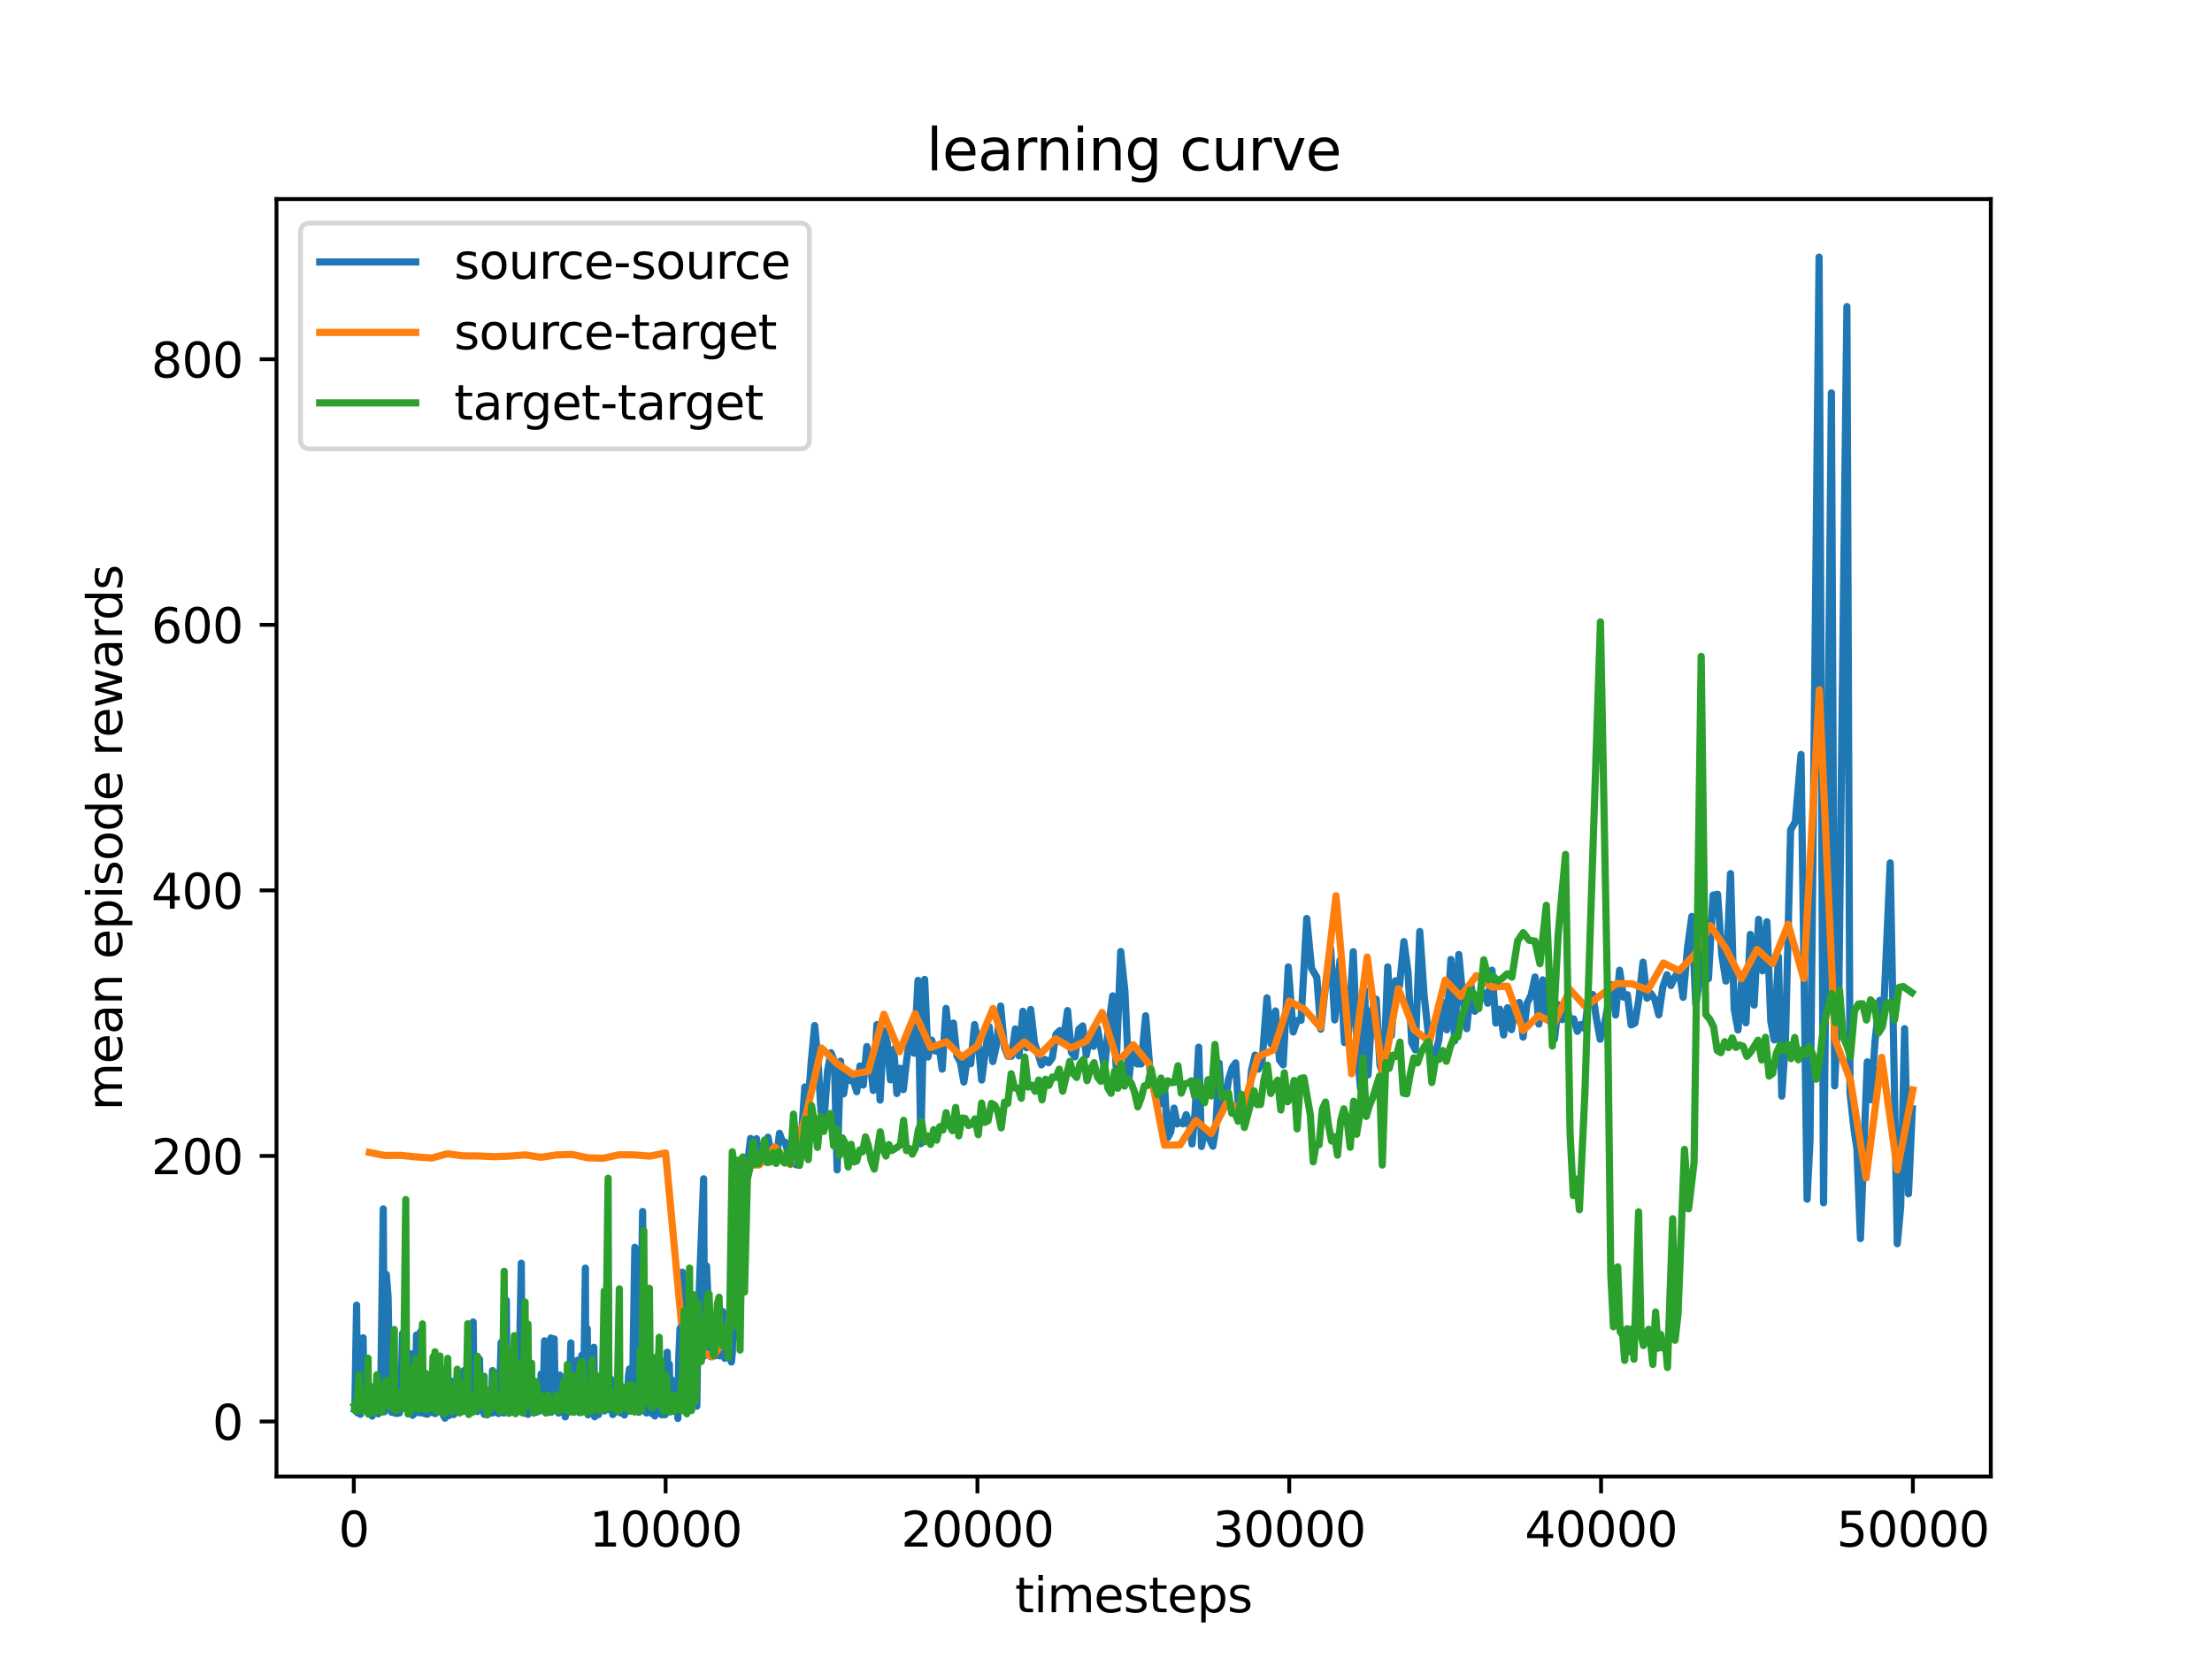 <?xml version="1.0" encoding="utf-8" standalone="no"?>
<!DOCTYPE svg PUBLIC "-//W3C//DTD SVG 1.1//EN"
  "http://www.w3.org/Graphics/SVG/1.1/DTD/svg11.dtd">
<svg xmlns:xlink="http://www.w3.org/1999/xlink" width="460.8pt" height="345.6pt" viewBox="0 0 460.8 345.6" xmlns="http://www.w3.org/2000/svg" version="1.1">
 <defs>
  <style type="text/css">*{stroke-linejoin: round; stroke-linecap: butt}</style>
 </defs>
 <g id="figure_1">
  <g id="patch_1">
   <path d="M 0 345.6 
L 460.8 345.6 
L 460.8 0 
L 0 0 
z
" style="fill: #ffffff"/>
  </g>
  <g id="axes_1">
   <g id="patch_2">
    <path d="M 57.6 307.584 
L 414.72 307.584 
L 414.72 41.472 
L 57.6 41.472 
z
" style="fill: #ffffff"/>
   </g>
   <g id="matplotlib.axis_1">
    <g id="xtick_1">
     <g id="line2d_1">
      <defs>
       <path id="m410f12219a" d="M 0 0 
L 0 3.5 
" style="stroke: #000000; stroke-width: 0.8"/>
      </defs>
      <g>
       <use xlink:href="#m410f12219a" x="73.703" y="307.584" style="stroke: #000000; stroke-width: 0.8"/>
      </g>
     </g>
     <g id="text_1">
      <!-- 0 -->
      <g transform="translate(70.522 322.182) scale(0.1 -0.1)">
       <defs>
        <path id="DejaVuSans-30" d="M 2034 4250 
Q 1547 4250 1301 3770 
Q 1056 3291 1056 2328 
Q 1056 1369 1301 889 
Q 1547 409 2034 409 
Q 2525 409 2770 889 
Q 3016 1369 3016 2328 
Q 3016 3291 2770 3770 
Q 2525 4250 2034 4250 
z
M 2034 4750 
Q 2819 4750 3233 4129 
Q 3647 3509 3647 2328 
Q 3647 1150 3233 529 
Q 2819 -91 2034 -91 
Q 1250 -91 836 529 
Q 422 1150 422 2328 
Q 422 3509 836 4129 
Q 1250 4750 2034 4750 
z
" transform="scale(0.016)"/>
       </defs>
       <use xlink:href="#DejaVuSans-30"/>
      </g>
     </g>
    </g>
    <g id="xtick_2">
     <g id="line2d_2">
      <g>
       <use xlink:href="#m410f12219a" x="138.66" y="307.584" style="stroke: #000000; stroke-width: 0.8"/>
      </g>
     </g>
     <g id="text_2">
      <!-- 10000 -->
      <g transform="translate(122.753 322.182) scale(0.1 -0.1)">
       <defs>
        <path id="DejaVuSans-31" d="M 794 531 
L 1825 531 
L 1825 4091 
L 703 3866 
L 703 4441 
L 1819 4666 
L 2450 4666 
L 2450 531 
L 3481 531 
L 3481 0 
L 794 0 
L 794 531 
z
" transform="scale(0.016)"/>
       </defs>
       <use xlink:href="#DejaVuSans-31"/>
       <use xlink:href="#DejaVuSans-30" x="63.623"/>
       <use xlink:href="#DejaVuSans-30" x="127.246"/>
       <use xlink:href="#DejaVuSans-30" x="190.869"/>
       <use xlink:href="#DejaVuSans-30" x="254.492"/>
      </g>
     </g>
    </g>
    <g id="xtick_3">
     <g id="line2d_3">
      <g>
       <use xlink:href="#m410f12219a" x="203.617" y="307.584" style="stroke: #000000; stroke-width: 0.8"/>
      </g>
     </g>
     <g id="text_3">
      <!-- 20000 -->
      <g transform="translate(187.71 322.182) scale(0.1 -0.1)">
       <defs>
        <path id="DejaVuSans-32" d="M 1228 531 
L 3431 531 
L 3431 0 
L 469 0 
L 469 531 
Q 828 903 1448 1529 
Q 2069 2156 2228 2338 
Q 2531 2678 2651 2914 
Q 2772 3150 2772 3378 
Q 2772 3750 2511 3984 
Q 2250 4219 1831 4219 
Q 1534 4219 1204 4116 
Q 875 4013 500 3803 
L 500 4441 
Q 881 4594 1212 4672 
Q 1544 4750 1819 4750 
Q 2544 4750 2975 4387 
Q 3406 4025 3406 3419 
Q 3406 3131 3298 2873 
Q 3191 2616 2906 2266 
Q 2828 2175 2409 1742 
Q 1991 1309 1228 531 
z
" transform="scale(0.016)"/>
       </defs>
       <use xlink:href="#DejaVuSans-32"/>
       <use xlink:href="#DejaVuSans-30" x="63.623"/>
       <use xlink:href="#DejaVuSans-30" x="127.246"/>
       <use xlink:href="#DejaVuSans-30" x="190.869"/>
       <use xlink:href="#DejaVuSans-30" x="254.492"/>
      </g>
     </g>
    </g>
    <g id="xtick_4">
     <g id="line2d_4">
      <g>
       <use xlink:href="#m410f12219a" x="268.573" y="307.584" style="stroke: #000000; stroke-width: 0.8"/>
      </g>
     </g>
     <g id="text_4">
      <!-- 30000 -->
      <g transform="translate(252.667 322.182) scale(0.1 -0.1)">
       <defs>
        <path id="DejaVuSans-33" d="M 2597 2516 
Q 3050 2419 3304 2112 
Q 3559 1806 3559 1356 
Q 3559 666 3084 287 
Q 2609 -91 1734 -91 
Q 1441 -91 1130 -33 
Q 819 25 488 141 
L 488 750 
Q 750 597 1062 519 
Q 1375 441 1716 441 
Q 2309 441 2620 675 
Q 2931 909 2931 1356 
Q 2931 1769 2642 2001 
Q 2353 2234 1838 2234 
L 1294 2234 
L 1294 2753 
L 1863 2753 
Q 2328 2753 2575 2939 
Q 2822 3125 2822 3475 
Q 2822 3834 2567 4026 
Q 2313 4219 1838 4219 
Q 1578 4219 1281 4162 
Q 984 4106 628 3988 
L 628 4550 
Q 988 4650 1302 4700 
Q 1616 4750 1894 4750 
Q 2613 4750 3031 4423 
Q 3450 4097 3450 3541 
Q 3450 3153 3228 2886 
Q 3006 2619 2597 2516 
z
" transform="scale(0.016)"/>
       </defs>
       <use xlink:href="#DejaVuSans-33"/>
       <use xlink:href="#DejaVuSans-30" x="63.623"/>
       <use xlink:href="#DejaVuSans-30" x="127.246"/>
       <use xlink:href="#DejaVuSans-30" x="190.869"/>
       <use xlink:href="#DejaVuSans-30" x="254.492"/>
      </g>
     </g>
    </g>
    <g id="xtick_5">
     <g id="line2d_5">
      <g>
       <use xlink:href="#m410f12219a" x="333.53" y="307.584" style="stroke: #000000; stroke-width: 0.8"/>
      </g>
     </g>
     <g id="text_5">
      <!-- 40000 -->
      <g transform="translate(317.624 322.182) scale(0.1 -0.1)">
       <defs>
        <path id="DejaVuSans-34" d="M 2419 4116 
L 825 1625 
L 2419 1625 
L 2419 4116 
z
M 2253 4666 
L 3047 4666 
L 3047 1625 
L 3713 1625 
L 3713 1100 
L 3047 1100 
L 3047 0 
L 2419 0 
L 2419 1100 
L 313 1100 
L 313 1709 
L 2253 4666 
z
" transform="scale(0.016)"/>
       </defs>
       <use xlink:href="#DejaVuSans-34"/>
       <use xlink:href="#DejaVuSans-30" x="63.623"/>
       <use xlink:href="#DejaVuSans-30" x="127.246"/>
       <use xlink:href="#DejaVuSans-30" x="190.869"/>
       <use xlink:href="#DejaVuSans-30" x="254.492"/>
      </g>
     </g>
    </g>
    <g id="xtick_6">
     <g id="line2d_6">
      <g>
       <use xlink:href="#m410f12219a" x="398.487" y="307.584" style="stroke: #000000; stroke-width: 0.8"/>
      </g>
     </g>
     <g id="text_6">
      <!-- 50000 -->
      <g transform="translate(382.581 322.182) scale(0.1 -0.1)">
       <defs>
        <path id="DejaVuSans-35" d="M 691 4666 
L 3169 4666 
L 3169 4134 
L 1269 4134 
L 1269 2991 
Q 1406 3038 1543 3061 
Q 1681 3084 1819 3084 
Q 2600 3084 3056 2656 
Q 3513 2228 3513 1497 
Q 3513 744 3044 326 
Q 2575 -91 1722 -91 
Q 1428 -91 1123 -41 
Q 819 9 494 109 
L 494 744 
Q 775 591 1075 516 
Q 1375 441 1709 441 
Q 2250 441 2565 725 
Q 2881 1009 2881 1497 
Q 2881 1984 2565 2268 
Q 2250 2553 1709 2553 
Q 1456 2553 1204 2497 
Q 953 2441 691 2322 
L 691 4666 
z
" transform="scale(0.016)"/>
       </defs>
       <use xlink:href="#DejaVuSans-35"/>
       <use xlink:href="#DejaVuSans-30" x="63.623"/>
       <use xlink:href="#DejaVuSans-30" x="127.246"/>
       <use xlink:href="#DejaVuSans-30" x="190.869"/>
       <use xlink:href="#DejaVuSans-30" x="254.492"/>
      </g>
     </g>
    </g>
    <g id="text_7">
     <!-- timesteps -->
     <g transform="translate(211.444 335.861) scale(0.1 -0.1)">
      <defs>
       <path id="DejaVuSans-74" d="M 1172 4494 
L 1172 3500 
L 2356 3500 
L 2356 3053 
L 1172 3053 
L 1172 1153 
Q 1172 725 1289 603 
Q 1406 481 1766 481 
L 2356 481 
L 2356 0 
L 1766 0 
Q 1100 0 847 248 
Q 594 497 594 1153 
L 594 3053 
L 172 3053 
L 172 3500 
L 594 3500 
L 594 4494 
L 1172 4494 
z
" transform="scale(0.016)"/>
       <path id="DejaVuSans-69" d="M 603 3500 
L 1178 3500 
L 1178 0 
L 603 0 
L 603 3500 
z
M 603 4863 
L 1178 4863 
L 1178 4134 
L 603 4134 
L 603 4863 
z
" transform="scale(0.016)"/>
       <path id="DejaVuSans-6d" d="M 3328 2828 
Q 3544 3216 3844 3400 
Q 4144 3584 4550 3584 
Q 5097 3584 5394 3201 
Q 5691 2819 5691 2113 
L 5691 0 
L 5113 0 
L 5113 2094 
Q 5113 2597 4934 2840 
Q 4756 3084 4391 3084 
Q 3944 3084 3684 2787 
Q 3425 2491 3425 1978 
L 3425 0 
L 2847 0 
L 2847 2094 
Q 2847 2600 2669 2842 
Q 2491 3084 2119 3084 
Q 1678 3084 1418 2786 
Q 1159 2488 1159 1978 
L 1159 0 
L 581 0 
L 581 3500 
L 1159 3500 
L 1159 2956 
Q 1356 3278 1631 3431 
Q 1906 3584 2284 3584 
Q 2666 3584 2933 3390 
Q 3200 3197 3328 2828 
z
" transform="scale(0.016)"/>
       <path id="DejaVuSans-65" d="M 3597 1894 
L 3597 1613 
L 953 1613 
Q 991 1019 1311 708 
Q 1631 397 2203 397 
Q 2534 397 2845 478 
Q 3156 559 3463 722 
L 3463 178 
Q 3153 47 2828 -22 
Q 2503 -91 2169 -91 
Q 1331 -91 842 396 
Q 353 884 353 1716 
Q 353 2575 817 3079 
Q 1281 3584 2069 3584 
Q 2775 3584 3186 3129 
Q 3597 2675 3597 1894 
z
M 3022 2063 
Q 3016 2534 2758 2815 
Q 2500 3097 2075 3097 
Q 1594 3097 1305 2825 
Q 1016 2553 972 2059 
L 3022 2063 
z
" transform="scale(0.016)"/>
       <path id="DejaVuSans-73" d="M 2834 3397 
L 2834 2853 
Q 2591 2978 2328 3040 
Q 2066 3103 1784 3103 
Q 1356 3103 1142 2972 
Q 928 2841 928 2578 
Q 928 2378 1081 2264 
Q 1234 2150 1697 2047 
L 1894 2003 
Q 2506 1872 2764 1633 
Q 3022 1394 3022 966 
Q 3022 478 2636 193 
Q 2250 -91 1575 -91 
Q 1294 -91 989 -36 
Q 684 19 347 128 
L 347 722 
Q 666 556 975 473 
Q 1284 391 1588 391 
Q 1994 391 2212 530 
Q 2431 669 2431 922 
Q 2431 1156 2273 1281 
Q 2116 1406 1581 1522 
L 1381 1569 
Q 847 1681 609 1914 
Q 372 2147 372 2553 
Q 372 3047 722 3315 
Q 1072 3584 1716 3584 
Q 2034 3584 2315 3537 
Q 2597 3491 2834 3397 
z
" transform="scale(0.016)"/>
       <path id="DejaVuSans-70" d="M 1159 525 
L 1159 -1331 
L 581 -1331 
L 581 3500 
L 1159 3500 
L 1159 2969 
Q 1341 3281 1617 3432 
Q 1894 3584 2278 3584 
Q 2916 3584 3314 3078 
Q 3713 2572 3713 1747 
Q 3713 922 3314 415 
Q 2916 -91 2278 -91 
Q 1894 -91 1617 61 
Q 1341 213 1159 525 
z
M 3116 1747 
Q 3116 2381 2855 2742 
Q 2594 3103 2138 3103 
Q 1681 3103 1420 2742 
Q 1159 2381 1159 1747 
Q 1159 1113 1420 752 
Q 1681 391 2138 391 
Q 2594 391 2855 752 
Q 3116 1113 3116 1747 
z
" transform="scale(0.016)"/>
      </defs>
      <use xlink:href="#DejaVuSans-74"/>
      <use xlink:href="#DejaVuSans-69" x="39.209"/>
      <use xlink:href="#DejaVuSans-6d" x="66.992"/>
      <use xlink:href="#DejaVuSans-65" x="164.404"/>
      <use xlink:href="#DejaVuSans-73" x="225.928"/>
      <use xlink:href="#DejaVuSans-74" x="278.027"/>
      <use xlink:href="#DejaVuSans-65" x="317.236"/>
      <use xlink:href="#DejaVuSans-70" x="378.76"/>
      <use xlink:href="#DejaVuSans-73" x="442.236"/>
     </g>
    </g>
   </g>
   <g id="matplotlib.axis_2">
    <g id="ytick_1">
     <g id="line2d_7">
      <defs>
       <path id="m26d2aa4bcc" d="M 0 0 
L -3.5 0 
" style="stroke: #000000; stroke-width: 0.8"/>
      </defs>
      <g>
       <use xlink:href="#m26d2aa4bcc" x="57.6" y="296.126" style="stroke: #000000; stroke-width: 0.8"/>
      </g>
     </g>
     <g id="text_8">
      <!-- 0 -->
      <g transform="translate(44.237 299.925) scale(0.1 -0.1)">
       <use xlink:href="#DejaVuSans-30"/>
      </g>
     </g>
    </g>
    <g id="ytick_2">
     <g id="line2d_8">
      <g>
       <use xlink:href="#m26d2aa4bcc" x="57.6" y="240.805" style="stroke: #000000; stroke-width: 0.8"/>
      </g>
     </g>
     <g id="text_9">
      <!-- 200 -->
      <g transform="translate(31.512 244.604) scale(0.1 -0.1)">
       <use xlink:href="#DejaVuSans-32"/>
       <use xlink:href="#DejaVuSans-30" x="63.623"/>
       <use xlink:href="#DejaVuSans-30" x="127.246"/>
      </g>
     </g>
    </g>
    <g id="ytick_3">
     <g id="line2d_9">
      <g>
       <use xlink:href="#m26d2aa4bcc" x="57.6" y="185.484" style="stroke: #000000; stroke-width: 0.8"/>
      </g>
     </g>
     <g id="text_10">
      <!-- 400 -->
      <g transform="translate(31.512 189.284) scale(0.1 -0.1)">
       <use xlink:href="#DejaVuSans-34"/>
       <use xlink:href="#DejaVuSans-30" x="63.623"/>
       <use xlink:href="#DejaVuSans-30" x="127.246"/>
      </g>
     </g>
    </g>
    <g id="ytick_4">
     <g id="line2d_10">
      <g>
       <use xlink:href="#m26d2aa4bcc" x="57.6" y="130.163" style="stroke: #000000; stroke-width: 0.8"/>
      </g>
     </g>
     <g id="text_11">
      <!-- 600 -->
      <g transform="translate(31.512 133.963) scale(0.1 -0.1)">
       <defs>
        <path id="DejaVuSans-36" d="M 2113 2584 
Q 1688 2584 1439 2293 
Q 1191 2003 1191 1497 
Q 1191 994 1439 701 
Q 1688 409 2113 409 
Q 2538 409 2786 701 
Q 3034 994 3034 1497 
Q 3034 2003 2786 2293 
Q 2538 2584 2113 2584 
z
M 3366 4563 
L 3366 3988 
Q 3128 4100 2886 4159 
Q 2644 4219 2406 4219 
Q 1781 4219 1451 3797 
Q 1122 3375 1075 2522 
Q 1259 2794 1537 2939 
Q 1816 3084 2150 3084 
Q 2853 3084 3261 2657 
Q 3669 2231 3669 1497 
Q 3669 778 3244 343 
Q 2819 -91 2113 -91 
Q 1303 -91 875 529 
Q 447 1150 447 2328 
Q 447 3434 972 4092 
Q 1497 4750 2381 4750 
Q 2619 4750 2861 4703 
Q 3103 4656 3366 4563 
z
" transform="scale(0.016)"/>
       </defs>
       <use xlink:href="#DejaVuSans-36"/>
       <use xlink:href="#DejaVuSans-30" x="63.623"/>
       <use xlink:href="#DejaVuSans-30" x="127.246"/>
      </g>
     </g>
    </g>
    <g id="ytick_5">
     <g id="line2d_11">
      <g>
       <use xlink:href="#m26d2aa4bcc" x="57.6" y="74.842" style="stroke: #000000; stroke-width: 0.8"/>
      </g>
     </g>
     <g id="text_12">
      <!-- 800 -->
      <g transform="translate(31.512 78.642) scale(0.1 -0.1)">
       <defs>
        <path id="DejaVuSans-38" d="M 2034 2216 
Q 1584 2216 1326 1975 
Q 1069 1734 1069 1313 
Q 1069 891 1326 650 
Q 1584 409 2034 409 
Q 2484 409 2743 651 
Q 3003 894 3003 1313 
Q 3003 1734 2745 1975 
Q 2488 2216 2034 2216 
z
M 1403 2484 
Q 997 2584 770 2862 
Q 544 3141 544 3541 
Q 544 4100 942 4425 
Q 1341 4750 2034 4750 
Q 2731 4750 3128 4425 
Q 3525 4100 3525 3541 
Q 3525 3141 3298 2862 
Q 3072 2584 2669 2484 
Q 3125 2378 3379 2068 
Q 3634 1759 3634 1313 
Q 3634 634 3220 271 
Q 2806 -91 2034 -91 
Q 1263 -91 848 271 
Q 434 634 434 1313 
Q 434 1759 690 2068 
Q 947 2378 1403 2484 
z
M 1172 3481 
Q 1172 3119 1398 2916 
Q 1625 2713 2034 2713 
Q 2441 2713 2670 2916 
Q 2900 3119 2900 3481 
Q 2900 3844 2670 4047 
Q 2441 4250 2034 4250 
Q 1625 4250 1398 4047 
Q 1172 3844 1172 3481 
z
" transform="scale(0.016)"/>
       </defs>
       <use xlink:href="#DejaVuSans-38"/>
       <use xlink:href="#DejaVuSans-30" x="63.623"/>
       <use xlink:href="#DejaVuSans-30" x="127.246"/>
      </g>
     </g>
    </g>
    <g id="text_13">
     <!-- mean episode rewards -->
     <g transform="translate(25.433 231.36) rotate(-90) scale(0.1 -0.1)">
      <defs>
       <path id="DejaVuSans-61" d="M 2194 1759 
Q 1497 1759 1228 1600 
Q 959 1441 959 1056 
Q 959 750 1161 570 
Q 1363 391 1709 391 
Q 2188 391 2477 730 
Q 2766 1069 2766 1631 
L 2766 1759 
L 2194 1759 
z
M 3341 1997 
L 3341 0 
L 2766 0 
L 2766 531 
Q 2569 213 2275 61 
Q 1981 -91 1556 -91 
Q 1019 -91 701 211 
Q 384 513 384 1019 
Q 384 1609 779 1909 
Q 1175 2209 1959 2209 
L 2766 2209 
L 2766 2266 
Q 2766 2663 2505 2880 
Q 2244 3097 1772 3097 
Q 1472 3097 1187 3025 
Q 903 2953 641 2809 
L 641 3341 
Q 956 3463 1253 3523 
Q 1550 3584 1831 3584 
Q 2591 3584 2966 3190 
Q 3341 2797 3341 1997 
z
" transform="scale(0.016)"/>
       <path id="DejaVuSans-6e" d="M 3513 2113 
L 3513 0 
L 2938 0 
L 2938 2094 
Q 2938 2591 2744 2837 
Q 2550 3084 2163 3084 
Q 1697 3084 1428 2787 
Q 1159 2491 1159 1978 
L 1159 0 
L 581 0 
L 581 3500 
L 1159 3500 
L 1159 2956 
Q 1366 3272 1645 3428 
Q 1925 3584 2291 3584 
Q 2894 3584 3203 3211 
Q 3513 2838 3513 2113 
z
" transform="scale(0.016)"/>
       <path id="DejaVuSans-20" transform="scale(0.016)"/>
       <path id="DejaVuSans-6f" d="M 1959 3097 
Q 1497 3097 1228 2736 
Q 959 2375 959 1747 
Q 959 1119 1226 758 
Q 1494 397 1959 397 
Q 2419 397 2687 759 
Q 2956 1122 2956 1747 
Q 2956 2369 2687 2733 
Q 2419 3097 1959 3097 
z
M 1959 3584 
Q 2709 3584 3137 3096 
Q 3566 2609 3566 1747 
Q 3566 888 3137 398 
Q 2709 -91 1959 -91 
Q 1206 -91 779 398 
Q 353 888 353 1747 
Q 353 2609 779 3096 
Q 1206 3584 1959 3584 
z
" transform="scale(0.016)"/>
       <path id="DejaVuSans-64" d="M 2906 2969 
L 2906 4863 
L 3481 4863 
L 3481 0 
L 2906 0 
L 2906 525 
Q 2725 213 2448 61 
Q 2172 -91 1784 -91 
Q 1150 -91 751 415 
Q 353 922 353 1747 
Q 353 2572 751 3078 
Q 1150 3584 1784 3584 
Q 2172 3584 2448 3432 
Q 2725 3281 2906 2969 
z
M 947 1747 
Q 947 1113 1208 752 
Q 1469 391 1925 391 
Q 2381 391 2643 752 
Q 2906 1113 2906 1747 
Q 2906 2381 2643 2742 
Q 2381 3103 1925 3103 
Q 1469 3103 1208 2742 
Q 947 2381 947 1747 
z
" transform="scale(0.016)"/>
       <path id="DejaVuSans-72" d="M 2631 2963 
Q 2534 3019 2420 3045 
Q 2306 3072 2169 3072 
Q 1681 3072 1420 2755 
Q 1159 2438 1159 1844 
L 1159 0 
L 581 0 
L 581 3500 
L 1159 3500 
L 1159 2956 
Q 1341 3275 1631 3429 
Q 1922 3584 2338 3584 
Q 2397 3584 2469 3576 
Q 2541 3569 2628 3553 
L 2631 2963 
z
" transform="scale(0.016)"/>
       <path id="DejaVuSans-77" d="M 269 3500 
L 844 3500 
L 1563 769 
L 2278 3500 
L 2956 3500 
L 3675 769 
L 4391 3500 
L 4966 3500 
L 4050 0 
L 3372 0 
L 2619 2869 
L 1863 0 
L 1184 0 
L 269 3500 
z
" transform="scale(0.016)"/>
      </defs>
      <use xlink:href="#DejaVuSans-6d"/>
      <use xlink:href="#DejaVuSans-65" x="97.412"/>
      <use xlink:href="#DejaVuSans-61" x="158.936"/>
      <use xlink:href="#DejaVuSans-6e" x="220.215"/>
      <use xlink:href="#DejaVuSans-20" x="283.594"/>
      <use xlink:href="#DejaVuSans-65" x="315.381"/>
      <use xlink:href="#DejaVuSans-70" x="376.904"/>
      <use xlink:href="#DejaVuSans-69" x="440.381"/>
      <use xlink:href="#DejaVuSans-73" x="468.164"/>
      <use xlink:href="#DejaVuSans-6f" x="520.264"/>
      <use xlink:href="#DejaVuSans-64" x="581.445"/>
      <use xlink:href="#DejaVuSans-65" x="644.922"/>
      <use xlink:href="#DejaVuSans-20" x="706.445"/>
      <use xlink:href="#DejaVuSans-72" x="738.232"/>
      <use xlink:href="#DejaVuSans-65" x="777.096"/>
      <use xlink:href="#DejaVuSans-77" x="838.619"/>
      <use xlink:href="#DejaVuSans-61" x="920.406"/>
      <use xlink:href="#DejaVuSans-72" x="981.686"/>
      <use xlink:href="#DejaVuSans-64" x="1021.049"/>
      <use xlink:href="#DejaVuSans-73" x="1084.525"/>
     </g>
    </g>
   </g>
   <g id="line2d_12">
    <path d="M 73.839 293.541 
L 73.93 292.794 
L 74.287 271.881 
L 74.463 294.32 
L 74.56 293.151 
L 74.638 293.801 
L 74.749 293.348 
L 74.853 294.339 
L 74.93 293.897 
L 75.093 294.632 
L 75.301 293.492 
L 75.645 278.683 
L 75.866 292.882 
L 76.048 287.784 
L 76.184 293.356 
L 76.295 292.465 
L 76.483 287.239 
L 76.996 293.921 
L 77.146 289.73 
L 77.529 295.005 
L 77.672 289.644 
L 77.821 288.855 
L 77.996 294.406 
L 78.12 292.773 
L 78.302 294.299 
L 78.737 289.609 
L 78.808 294.53 
L 78.971 294.198 
L 79.081 291.727 
L 79.25 293.909 
L 79.841 251.834 
L 80.062 294.107 
L 80.478 265.502 
L 80.842 270.104 
L 81.225 292.56 
L 81.498 289.69 
L 81.576 294.199 
L 81.654 293.524 
L 81.796 289.343 
L 82.154 284.905 
L 82.362 294.433 
L 82.524 292.745 
L 82.699 288.118 
L 82.784 294.443 
L 83.024 286.892 
L 83.213 294.345 
L 83.316 291.494 
L 83.433 291.726 
L 83.583 288.69 
L 83.849 277.793 
L 83.96 292.822 
L 84.128 292.087 
L 84.343 293.13 
L 84.577 287.502 
L 84.674 293.056 
L 84.817 290.478 
L 85.044 292.165 
L 85.109 294.144 
L 85.246 292.936 
L 85.564 282.01 
L 85.765 293.543 
L 85.895 293.142 
L 85.96 294.833 
L 86.233 290.815 
L 86.304 293.696 
L 86.441 290.951 
L 86.506 294.367 
L 86.759 278.109 
L 87.071 294.256 
L 87.136 293.961 
L 87.305 291.083 
L 87.617 277.376 
L 87.792 294.36 
L 87.85 294.203 
L 88.039 287.342 
L 88.149 293.85 
L 88.227 293.821 
L 88.325 292.828 
L 88.468 290.217 
L 88.539 294.519 
L 88.753 293.176 
L 88.838 294.002 
L 88.935 292.587 
L 89.026 294.622 
L 89.228 291.828 
L 89.487 291.066 
L 89.695 292.314 
L 89.864 292.59 
L 90.02 292.467 
L 90.078 294.283 
L 90.176 292.33 
L 90.41 291.426 
L 90.507 293.662 
L 90.592 292.809 
L 90.67 294.484 
L 90.767 292.668 
L 90.897 294.146 
L 91.014 293.521 
L 91.15 293.4 
L 91.3 289.144 
L 91.495 289.842 
L 91.767 284.983 
L 91.878 294.231 
L 92.027 292.59 
L 92.112 293.817 
L 92.3 290.406 
L 92.378 294.916 
L 92.501 291.557 
L 92.605 291.774 
L 92.696 295.435 
L 92.768 294.685 
L 92.872 293.804 
L 93.053 288.131 
L 93.19 294.429 
L 93.248 294.078 
L 93.463 294.918 
L 93.599 292.344 
L 93.677 294.036 
L 93.826 292.117 
L 93.995 287.705 
L 94.229 294.636 
L 94.405 293.897 
L 94.534 294.679 
L 94.775 291.408 
L 94.918 291.213 
L 94.989 294.255 
L 95.113 290.866 
L 95.32 293.905 
L 95.548 292.431 
L 95.665 293.78 
L 95.821 289.794 
L 96.113 291.801 
L 96.282 290.855 
L 96.62 285.537 
L 96.685 294.007 
L 96.776 292.761 
L 96.912 290.755 
L 96.983 293.921 
L 97.185 287.737 
L 97.341 293.145 
L 97.51 287.435 
L 97.672 294.306 
L 97.776 294.032 
L 97.938 293.384 
L 98.075 289.318 
L 98.224 291.084 
L 98.568 275.388 
L 98.744 292.315 
L 98.88 291.202 
L 98.984 292.23 
L 99.348 287.245 
L 99.419 294.06 
L 99.504 293.867 
L 99.673 292.311 
L 99.893 283.161 
L 100.101 293.336 
L 100.192 293.656 
L 100.303 291.997 
L 100.446 293.836 
L 100.575 289.945 
L 100.666 293.627 
L 100.809 289.942 
L 100.868 294.631 
L 100.998 291.03 
L 101.089 293.6 
L 101.18 293.271 
L 101.4 292.744 
L 101.589 290.507 
L 101.745 293.303 
L 101.914 291.717 
L 101.998 293.781 
L 102.199 292.525 
L 102.271 294.126 
L 102.394 294.377 
L 102.596 285.515 
L 102.816 294.291 
L 102.979 291.005 
L 103.206 294.14 
L 103.466 292.377 
L 103.674 293.53 
L 103.784 293.588 
L 103.849 294.464 
L 104.116 288.537 
L 104.395 279.668 
L 104.512 292.264 
L 104.642 294.134 
L 104.889 281.556 
L 104.96 294.364 
L 105.077 293.348 
L 105.155 293.952 
L 105.48 270.896 
L 105.623 292.243 
L 105.902 281.538 
L 106.22 283.737 
L 106.344 292.457 
L 106.597 294.202 
L 106.876 291.657 
L 107.13 292.85 
L 107.234 292.448 
L 107.584 285.072 
L 107.662 293.619 
L 107.805 293.026 
L 108.007 294.044 
L 108.591 263.143 
L 108.793 293.883 
L 109.085 289.417 
L 109.202 293.564 
L 109.377 292.641 
L 109.436 294.444 
L 109.63 292.937 
L 109.851 283.589 
L 109.994 294.638 
L 110.163 290.262 
L 110.384 293.052 
L 110.624 289.372 
L 110.709 292.474 
L 110.839 291.595 
L 110.93 293.523 
L 111.086 293.623 
L 111.209 291.974 
L 111.326 292.316 
L 111.449 291.9 
L 111.592 293.942 
L 111.839 294.166 
L 111.93 293.087 
L 112.008 293.37 
L 112.183 293.973 
L 112.274 292.454 
L 112.385 292.872 
L 112.521 293.882 
L 112.729 286.225 
L 112.989 292.778 
L 113.151 291.197 
L 113.443 279.306 
L 113.716 294.359 
L 113.814 292.507 
L 114.203 280.522 
L 114.47 283.582 
L 114.769 278.73 
L 114.847 294.197 
L 114.95 291.052 
L 115.022 293.881 
L 115.152 290.302 
L 115.451 278.914 
L 115.619 288.864 
L 115.821 288.641 
L 115.957 293.888 
L 116.113 291.234 
L 116.269 286.537 
L 116.347 294.371 
L 116.451 293.287 
L 116.633 286.453 
L 116.75 292.734 
L 116.854 291.88 
L 117.003 294.251 
L 117.081 293.312 
L 117.159 293.889 
L 117.243 293.384 
L 117.412 291.523 
L 117.757 295.163 
L 117.886 293.739 
L 117.964 293.943 
L 118.107 289.053 
L 118.25 294.021 
L 118.328 293.999 
L 118.504 293.756 
L 118.919 279.748 
L 119.036 290.65 
L 119.179 293.016 
L 119.634 284.949 
L 119.744 292.707 
L 119.874 293.591 
L 120.011 293.134 
L 120.089 293.971 
L 120.303 283.371 
L 120.413 293.326 
L 120.628 292.663 
L 120.686 294.255 
L 120.849 292.602 
L 120.92 293.669 
L 121.219 282.308 
L 121.55 292.98 
L 121.946 264.174 
L 122.037 293.707 
L 122.336 276.758 
L 122.511 294.73 
L 122.882 290.491 
L 123.051 294.271 
L 123.713 280.654 
L 123.882 295.141 
L 123.986 291.506 
L 124.077 294.067 
L 124.174 293.382 
L 124.519 289.828 
L 124.681 294.697 
L 125.006 287.357 
L 125.11 292.05 
L 125.272 290.704 
L 125.37 292.987 
L 125.506 289.619 
L 125.623 292.757 
L 125.857 289.552 
L 125.928 293.935 
L 126.026 293.05 
L 126.162 290.366 
L 126.35 293.05 
L 126.708 267.992 
L 126.877 292.566 
L 127.104 287.123 
L 127.201 293.789 
L 127.429 287.462 
L 127.65 294.682 
L 127.721 294.26 
L 127.844 290.968 
L 128.221 294.19 
L 128.312 293.752 
L 128.494 293.914 
L 128.65 291.456 
L 128.747 292.547 
L 128.955 285.262 
L 129.014 294.137 
L 129.111 293.339 
L 129.202 292.79 
L 129.345 294.361 
L 129.514 288.864 
L 129.735 292.599 
L 129.858 293.641 
L 130.033 290.845 
L 130.085 294.769 
L 130.17 294.296 
L 130.313 294.212 
L 130.495 291.269 
L 130.683 293.313 
L 130.91 286.759 
L 131.138 285.172 
L 131.3 292.968 
L 131.417 291.647 
L 131.488 293.77 
L 131.56 293.708 
L 131.768 289.798 
L 132.248 259.838 
L 132.352 292.191 
L 132.573 285.885 
L 133.034 266.193 
L 133.099 294.205 
L 133.21 291.776 
L 133.872 252.37 
L 134.054 287.996 
L 134.269 289.176 
L 134.366 293.344 
L 134.463 292.918 
L 134.574 291.742 
L 134.658 294.339 
L 134.99 291.797 
L 135.074 293.743 
L 135.178 292.269 
L 135.256 293.733 
L 135.509 287.695 
L 135.607 293.245 
L 135.704 292.799 
L 135.802 294.479 
L 136.016 292.222 
L 136.172 293.993 
L 136.367 292.227 
L 136.425 294.972 
L 136.503 294.36 
L 136.873 289.127 
L 137.01 290.329 
L 137.283 281.587 
L 137.445 294.335 
L 137.568 292.606 
L 137.815 284.436 
L 137.874 294.744 
L 137.958 292.73 
L 138.062 293.852 
L 138.289 292.577 
L 138.413 292.723 
L 138.556 294.707 
L 138.718 292.374 
L 138.991 281.688 
L 139.173 288.289 
L 139.433 284.161 
L 139.641 294.13 
L 139.9 287.397 
L 140.05 289.183 
L 140.141 292.976 
L 140.504 290.223 
L 140.68 292.606 
L 141.057 288.574 
L 141.219 295.488 
L 141.394 283.032 
L 141.667 276.756 
L 141.771 291.856 
L 142.154 265.015 
L 142.453 284.268 
L 142.707 277.953 
L 142.901 281.304 
L 143.044 292.145 
L 143.239 281.757 
L 143.642 285.229 
L 143.837 281.879 
L 143.941 291.763 
L 144.369 269.75 
L 144.564 281.847 
L 144.935 270.857 
L 145.155 292.937 
L 145.428 274.705 
L 146.578 245.564 
L 146.76 282.478 
L 147.189 263.703 
L 147.533 271.813 
L 147.877 274.268 
L 148.059 282.61 
L 148.364 277.933 
L 148.728 274.07 
L 148.916 282.332 
L 149.098 282.428 
L 149.319 279.651 
L 149.508 281.898 
L 149.787 277.822 
L 149.969 282.459 
L 150.235 276.459 
L 150.527 273.189 
L 150.813 273.979 
L 150.989 282.978 
L 151.229 277.691 
L 151.43 281.186 
L 151.859 279.614 
L 152.041 282.863 
L 152.372 283.727 
L 152.567 281.589 
L 152.931 267.017 
L 153.165 277.58 
L 153.398 278.59 
L 153.678 274.197 
L 154.113 258.299 
L 154.639 245.842 
L 155.178 245.624 
L 155.75 242.236 
L 156.354 237.162 
L 156.984 240.79 
L 157.601 237.209 
L 158.218 241.164 
L 158.796 240.283 
L 159.361 242.006 
L 159.985 236.907 
L 160.583 239.867 
L 161.154 240.118 
L 161.719 241.483 
L 162.388 236.08 
L 162.98 237.795 
L 163.564 237.922 
L 164.136 240.096 
L 164.701 240.502 
L 165.292 238.714 
L 165.838 242.666 
L 166.39 241.462 
L 166.987 236.374 
L 167.656 226.429 
L 168.3 230.685 
L 168.982 221.341 
L 169.709 213.643 
L 170.411 221.074 
L 171.034 231.606 
L 171.69 233.046 
L 172.379 223.198 
L 173.1 219.3 
L 173.814 221.029 
L 174.392 243.709 
L 175.094 221.054 
L 175.744 227.854 
L 176.432 223.24 
L 177.114 225.081 
L 177.796 225.149 
L 178.472 227.431 
L 179.154 222.054 
L 179.829 226.039 
L 180.57 218.019 
L 181.258 221.306 
L 181.927 227.169 
L 182.674 213.449 
L 183.337 229.175 
L 184.065 214.653 
L 184.812 217.067 
L 185.494 224.944 
L 186.189 218.577 
L 186.838 227.796 
L 187.52 222.54 
L 188.183 226.987 
L 188.871 220.815 
L 189.696 214.917 
L 190.437 219.403 
L 191.242 204.225 
L 191.82 238.263 
L 192.619 204.027 
L 193.321 220.194 
L 194.081 216.675 
L 194.841 218.958 
L 195.607 217.839 
L 196.276 222.723 
L 197.082 210.064 
L 197.816 217.491 
L 198.615 213.127 
L 199.323 219.903 
L 200.07 221.278 
L 200.784 225.409 
L 201.505 220.58 
L 202.227 221.598 
L 203.025 213.423 
L 203.792 217.391 
L 204.5 224.999 
L 205.273 219.069 
L 206.078 213.882 
L 206.832 221.144 
L 207.598 217.616 
L 208.456 209.579 
L 209.235 218.092 
L 209.976 220.035 
L 210.71 220.027 
L 211.509 214.35 
L 212.269 219.957 
L 213.1 210.665 
L 213.86 218.269 
L 214.705 210.281 
L 215.478 217.076 
L 216.959 221.829 
L 217.719 220.686 
L 218.446 221.397 
L 219.206 220.375 
L 219.979 215.467 
L 220.772 214.69 
L 221.571 216.363 
L 222.396 210.52 
L 223.188 219.222 
L 223.942 220.163 
L 224.741 214.396 
L 225.553 213.719 
L 226.287 219.818 
L 227.06 215.855 
L 227.826 217.964 
L 228.619 214.207 
L 230.1 222.669 
L 230.886 214.089 
L 231.795 207.453 
L 232.509 222.129 
L 233.471 198.224 
L 234.341 206.52 
L 235.166 224.769 
L 235.978 217.751 
L 236.881 221.624 
L 237.732 221.641 
L 238.661 211.602 
L 239.551 222.814 
L 240.382 227.16 
L 241.129 226.05 
L 241.837 229.907 
L 242.656 227.431 
L 243.273 236.998 
L 243.896 235.772 
L 244.578 230.845 
L 245.215 234.133 
L 245.839 233.824 
L 246.456 234.113 
L 247.105 232.208 
L 247.742 234.019 
L 248.326 238.312 
L 248.957 231.593 
L 249.71 218.146 
L 250.295 238.843 
L 250.899 235.463 
L 251.503 235.671 
L 252.087 237.604 
L 252.666 238.785 
L 253.27 235.003 
L 253.965 221.466 
L 254.595 231.262 
L 255.231 230.157 
L 255.926 224.829 
L 256.699 222.39 
L 257.407 221.411 
L 258.063 231.775 
L 258.707 231.259 
L 259.356 229.25 
L 260.019 230.586 
L 260.707 223.008 
L 261.454 219.795 
L 262.162 222.713 
L 262.89 221.49 
L 263.929 207.876 
L 264.767 217.456 
L 265.715 210.599 
L 266.553 220.845 
L 267.307 221.827 
L 268.372 201.425 
L 269.398 214.98 
L 270.191 212.61 
L 271.035 212.55 
L 272.218 191.328 
L 273.218 201.733 
L 274.322 203.612 
L 275.134 214.399 
L 276.102 205.576 
L 277.206 197.62 
L 278.044 212.464 
L 279.142 200.056 
L 280.071 217.199 
L 280.863 215.885 
L 281.909 198.262 
L 282.676 217.766 
L 283.41 226.762 
L 284.241 206.176 
L 284.988 223.925 
L 285.82 210.519 
L 286.683 208.135 
L 287.463 221.808 
L 288.223 224.274 
L 289.087 201.421 
L 289.853 215.734 
L 290.704 204.304 
L 291.555 205.299 
L 292.458 196.155 
L 293.316 202.478 
L 294.089 217.188 
L 294.842 218.704 
L 295.764 194.051 
L 296.654 207.114 
L 298.2 221.612 
L 298.947 219.9 
L 299.733 216.65 
L 300.545 208.771 
L 301.37 214.533 
L 302.247 199.867 
L 303.033 216.832 
L 303.897 198.837 
L 304.754 208.004 
L 305.547 214.286 
L 306.411 205.157 
L 307.242 210.658 
L 308.249 207.652 
L 309.094 206.834 
L 309.919 208.998 
L 310.802 202.103 
L 311.614 213.123 
L 312.445 210.262 
L 313.231 215.612 
L 314.056 209.922 
L 314.875 214.487 
L 315.687 209.75 
L 316.505 208.832 
L 317.291 216.057 
L 318.11 209.007 
L 318.948 207.334 
L 319.779 203.52 
L 320.571 213.339 
L 321.396 204.124 
L 322.228 212.336 
L 323.027 211.66 
L 323.826 216.475 
L 324.644 209.297 
L 325.424 212.414 
L 326.236 209.337 
L 327.022 212.442 
L 327.814 212.243 
L 328.6 214.849 
L 329.373 213.416 
L 330.153 214.31 
L 330.965 207.578 
L 331.79 207.175 
L 332.569 212.201 
L 333.349 216.496 
L 334.141 213.902 
L 335.765 205.128 
L 336.564 211.448 
L 337.382 202.113 
L 338.207 207.727 
L 339.013 207.218 
L 339.799 213.512 
L 340.598 213.118 
L 341.423 207.933 
L 342.274 200.44 
L 343.099 207.949 
L 343.923 206.989 
L 344.729 208.171 
L 345.56 211.41 
L 346.392 205.601 
L 347.256 203.048 
L 348.087 205.305 
L 348.951 203.463 
L 349.809 202.178 
L 350.627 207.764 
L 351.51 197.744 
L 352.433 190.916 
L 353.264 209.305 
L 354.122 203.471 
L 355.044 191.236 
L 355.902 203.881 
L 356.863 186.472 
L 357.805 186.29 
L 358.675 198.881 
L 359.539 204.384 
L 360.5 181.995 
L 361.254 210.182 
L 362.053 214.561 
L 362.897 203.526 
L 363.709 213.074 
L 364.625 194.657 
L 365.418 209.379 
L 366.347 191.514 
L 367.159 202.251 
L 368.081 192.023 
L 368.886 212.685 
L 369.594 216.636 
L 370.478 199.266 
L 371.179 228.341 
L 371.946 216.688 
L 373.018 172.9 
L 373.999 171.187 
L 375.187 157.16 
L 376.454 249.819 
L 377.058 237.487 
L 378.948 53.568 
L 379.877 250.569 
L 381.514 81.843 
L 382.19 226.218 
L 383.073 205.656 
L 384.742 63.861 
L 385.392 227.645 
L 386.197 235.046 
L 386.828 239.312 
L 387.562 258.029 
L 388.984 221.207 
L 389.77 229.097 
L 390.602 216.881 
L 391.569 208.406 
L 392.381 211.212 
L 393.765 179.758 
L 395.239 259.093 
L 395.947 251.408 
L 396.766 214.288 
L 397.571 248.689 
L 398.37 230.998 
L 398.37 230.998 
" clip-path="url(#p37a3f1976c)" style="fill: none; stroke: #1f77b4; stroke-width: 1.5; stroke-linecap: square"/>
   </g>
   <g id="line2d_13">
    <path d="M 76.951 240.078 
L 80.199 240.712 
L 83.446 240.676 
L 86.694 241.004 
L 89.942 241.238 
L 93.19 240.349 
L 96.438 240.786 
L 99.686 240.804 
L 102.933 240.951 
L 106.181 240.836 
L 109.429 240.581 
L 112.677 241.081 
L 115.925 240.595 
L 119.173 240.492 
L 122.42 241.189 
L 125.668 241.285 
L 128.916 240.558 
L 132.164 240.586 
L 135.412 240.841 
L 138.66 240.176 
L 141.908 275.21 
L 145.155 281.082 
L 148.403 282.652 
L 151.651 278.352 
L 154.899 242.734 
L 158.147 242.685 
L 161.395 238.918 
L 164.642 242.609 
L 167.89 232.381 
L 171.138 218.322 
L 174.386 221.593 
L 177.634 223.746 
L 180.882 223.159 
L 184.13 211.282 
L 187.377 219.07 
L 190.625 211.182 
L 193.873 218.23 
L 197.121 217.033 
L 200.369 220.214 
L 203.617 217.883 
L 206.864 210.097 
L 210.112 219.981 
L 213.36 217.039 
L 216.608 219.688 
L 219.856 216.39 
L 223.104 218.307 
L 226.352 216.826 
L 229.599 210.921 
L 232.847 221.286 
L 236.095 217.644 
L 239.343 221.614 
L 242.591 238.564 
L 245.839 238.505 
L 249.086 233.416 
L 252.334 236.133 
L 255.582 229.724 
L 258.83 231.119 
L 262.078 220.115 
L 265.326 218.69 
L 268.573 208.554 
L 271.821 210.318 
L 275.069 214.032 
L 278.317 186.593 
L 281.565 223.677 
L 284.813 199.364 
L 288.061 223.974 
L 291.308 205.954 
L 294.556 214.494 
L 297.804 216.984 
L 301.052 204.183 
L 304.3 207.592 
L 307.548 203.234 
L 310.795 205.626 
L 314.043 205.442 
L 317.291 214.67 
L 320.539 211.553 
L 323.787 213.251 
L 327.035 206.139 
L 330.283 209.699 
L 333.53 207.266 
L 336.778 204.875 
L 340.026 204.95 
L 343.274 206.23 
L 346.522 200.605 
L 349.77 202.23 
L 353.017 198.889 
L 356.265 192.805 
L 359.513 197.58 
L 362.761 203.895 
L 366.009 197.78 
L 369.257 200.748 
L 372.505 192.547 
L 375.752 203.859 
L 379 143.7 
L 382.248 216.474 
L 385.496 225.13 
L 388.744 245.4 
L 391.992 220.268 
L 395.239 243.715 
L 398.487 227.051 
" clip-path="url(#p37a3f1976c)" style="fill: none; stroke: #ff7f0e; stroke-width: 1.5; stroke-linecap: square"/>
   </g>
   <g id="line2d_14">
    <path d="M 73.833 292.766 
L 73.976 292.965 
L 74.054 293.946 
L 74.119 293.855 
L 74.216 292.231 
L 74.339 293.111 
L 74.801 286.355 
L 74.872 293.82 
L 75.021 289.659 
L 75.119 293.795 
L 75.333 293.396 
L 75.476 292.581 
L 75.541 293.956 
L 75.827 292.39 
L 75.996 291.731 
L 76.249 292.456 
L 76.412 291.926 
L 76.678 282.944 
L 76.743 294.588 
L 76.892 293.497 
L 76.97 293.769 
L 77.094 293.041 
L 77.165 293.774 
L 77.308 289.861 
L 77.47 290.971 
L 77.659 293.776 
L 77.802 291.059 
L 77.873 293.783 
L 78.029 288.942 
L 78.094 294.232 
L 78.302 291.289 
L 78.49 286.398 
L 78.627 290.948 
L 78.756 291.335 
L 78.932 290.042 
L 79.01 293.316 
L 79.166 289.961 
L 79.335 289.373 
L 79.523 290.954 
L 79.653 294.138 
L 79.802 289.206 
L 80.01 288.253 
L 80.134 290.843 
L 80.393 287.574 
L 80.705 292.424 
L 80.881 290.071 
L 81.023 292.942 
L 81.166 292.029 
L 81.27 292.344 
L 81.459 293.269 
L 81.602 292.089 
L 82.128 276.951 
L 82.238 293.349 
L 82.375 292.299 
L 82.446 293.824 
L 82.576 292.108 
L 82.654 293.765 
L 82.823 290.93 
L 82.92 292.477 
L 83.057 290.113 
L 83.187 292.506 
L 83.355 292.211 
L 83.596 290.787 
L 83.778 290.78 
L 83.921 290.968 
L 84.005 293.431 
L 84.525 249.89 
L 84.7 289.276 
L 84.934 288.832 
L 85.018 294.556 
L 85.337 287.283 
L 85.415 294.175 
L 85.622 284.915 
L 85.882 293.031 
L 85.967 293.274 
L 86.155 290.184 
L 86.285 290.424 
L 86.389 292.474 
L 86.688 283.058 
L 86.935 292.239 
L 87.045 293.583 
L 87.175 291.372 
L 87.266 293.356 
L 87.461 293.473 
L 87.643 290.223 
L 88 275.794 
L 88.156 293.475 
L 88.318 292.54 
L 88.442 292.482 
L 88.545 293.468 
L 88.753 286.095 
L 88.825 293.751 
L 88.929 293.017 
L 89.02 293.407 
L 89.241 292.868 
L 89.318 293.261 
L 89.468 289.521 
L 89.695 292.543 
L 89.942 293.36 
L 90.208 282.662 
L 90.312 293.108 
L 90.611 281.605 
L 90.722 291.291 
L 90.936 293.986 
L 91.066 292.37 
L 91.17 293.171 
L 91.287 290.695 
L 91.43 292.237 
L 91.663 282.474 
L 91.754 293.912 
L 91.845 293.222 
L 92.034 290.768 
L 92.164 291.655 
L 92.326 288.375 
L 92.43 294.55 
L 92.521 293.984 
L 92.696 293.607 
L 92.852 292.099 
L 93.04 293.076 
L 93.274 282.971 
L 93.391 291.107 
L 93.541 293.576 
L 93.625 292.83 
L 93.742 293.879 
L 93.995 291.425 
L 94.112 294.128 
L 94.184 293.806 
L 94.275 293.177 
L 94.437 289.02 
L 94.664 292.533 
L 94.911 292.715 
L 95.249 285.234 
L 95.418 289.72 
L 95.587 289.932 
L 95.782 294.344 
L 95.879 291.754 
L 96.139 288.137 
L 96.236 294.106 
L 96.36 290.688 
L 96.535 293.252 
L 96.691 289.129 
L 96.788 293.049 
L 97.003 291.254 
L 97.126 291.484 
L 97.438 275.763 
L 97.503 294.093 
L 97.594 292.699 
L 97.652 294.672 
L 97.841 290.627 
L 97.984 293.595 
L 98.094 292.687 
L 98.224 294.294 
L 98.315 292.482 
L 98.49 291.407 
L 98.64 294.092 
L 98.776 292.243 
L 98.867 293.53 
L 98.952 293.164 
L 99.088 290.262 
L 99.192 293.636 
L 99.465 282.529 
L 99.725 292.574 
L 99.991 286.481 
L 100.342 292.664 
L 100.439 292.948 
L 100.686 287.682 
L 100.861 286.676 
L 100.952 292.838 
L 101.076 291.493 
L 101.193 292.872 
L 101.29 292.248 
L 101.426 289.559 
L 101.504 294.757 
L 101.641 290.74 
L 101.855 292.441 
L 102.056 290.424 
L 102.18 293.6 
L 102.388 293.009 
L 102.479 293.053 
L 102.589 293.072 
L 102.933 285.853 
L 103.07 292.723 
L 103.167 292.259 
L 103.395 290.977 
L 103.596 293.182 
L 103.674 293.235 
L 103.927 291.265 
L 104.044 291.89 
L 104.109 294.021 
L 104.187 293.422 
L 104.265 293.355 
L 104.395 292.092 
L 104.518 293.685 
L 104.648 292.535 
L 105.032 264.832 
L 105.129 293.853 
L 105.467 280.516 
L 105.714 287.408 
L 105.947 284.059 
L 106.006 294.42 
L 106.376 281.771 
L 106.558 289.596 
L 106.811 288.099 
L 107.149 278.231 
L 107.227 293.608 
L 107.325 293.4 
L 107.409 294.502 
L 107.617 292.812 
L 107.838 283.982 
L 108.065 285.538 
L 108.273 293.387 
L 108.37 292.356 
L 108.52 292.015 
L 108.721 292.329 
L 108.896 294.367 
L 109 293.321 
L 109.384 271.229 
L 109.481 293.083 
L 109.994 275.825 
L 110.131 292.924 
L 110.364 286.878 
L 110.741 283.987 
L 110.871 292.893 
L 111.014 291.262 
L 111.176 294.371 
L 111.657 287.795 
L 111.858 288.971 
L 111.988 291.745 
L 112.112 290.502 
L 112.183 293.957 
L 112.476 290.527 
L 112.599 290.995 
L 112.82 292.286 
L 112.943 292.484 
L 113.145 293.251 
L 113.281 292.689 
L 113.437 291.24 
L 113.658 294.252 
L 113.742 292.871 
L 113.827 293.361 
L 114.002 290.719 
L 114.236 290.66 
L 114.431 294.229 
L 114.554 292.164 
L 114.652 292.231 
L 114.73 293.881 
L 114.827 292.681 
L 114.911 292.845 
L 115.022 291.783 
L 115.093 293.65 
L 115.431 292.932 
L 115.509 293.804 
L 115.645 292.92 
L 115.723 293.675 
L 115.853 290.552 
L 115.957 293.37 
L 116.113 293.114 
L 116.328 293.932 
L 116.516 291.826 
L 116.665 292.787 
L 116.815 290.973 
L 116.984 293.301 
L 117.412 287.831 
L 117.503 293.73 
L 117.64 290.839 
L 117.964 293.662 
L 118.198 284.241 
L 118.432 292.184 
L 118.523 292.347 
L 118.672 291.274 
L 118.776 294.158 
L 118.906 292.67 
L 119.173 286.517 
L 119.303 293.105 
L 119.445 292.406 
L 119.556 294.209 
L 119.842 290.668 
L 119.972 289.705 
L 120.16 293.781 
L 120.251 293.342 
L 120.543 286.659 
L 120.946 283.992 
L 121.024 294.272 
L 121.251 283.61 
L 121.492 283.947 
L 121.68 294.132 
L 121.927 288.261 
L 122.089 294.186 
L 122.375 288.712 
L 122.44 294.127 
L 122.576 292.397 
L 122.667 293.881 
L 122.869 290.409 
L 122.973 293.306 
L 123.103 290.883 
L 123.336 283.26 
L 123.518 293.954 
L 123.674 290.658 
L 123.869 293.512 
L 124.051 286.284 
L 124.122 293.408 
L 124.259 293.619 
L 124.564 289.811 
L 124.726 292.976 
L 124.908 292.47 
L 124.973 293.841 
L 125.071 293.359 
L 125.227 289.676 
L 125.408 293.283 
L 125.87 268.959 
L 125.961 293.663 
L 126.104 290.242 
L 126.682 245.446 
L 126.825 290.208 
L 126.948 293.275 
L 127.078 290.895 
L 127.162 293.267 
L 127.299 293.341 
L 127.429 293.091 
L 127.572 289.851 
L 127.805 290.921 
L 127.89 293.187 
L 127.981 293.043 
L 128.104 291.402 
L 128.189 293.355 
L 128.267 293.222 
L 128.364 292.324 
L 128.468 292.553 
L 128.539 294.017 
L 129.02 268.499 
L 129.131 293.787 
L 129.371 289.798 
L 129.501 291.605 
L 129.78 289.863 
L 129.942 289.175 
L 130.352 293.35 
L 130.443 292.405 
L 130.625 288.666 
L 130.728 292.511 
L 130.878 288.563 
L 131.021 289.099 
L 131.118 293.442 
L 131.209 292.529 
L 131.281 294.015 
L 131.391 292.711 
L 131.566 288.494 
L 131.781 289.659 
L 131.885 293.118 
L 132.054 291.321 
L 132.177 294.144 
L 132.268 292.945 
L 132.346 293.482 
L 132.43 293.133 
L 132.554 291.545 
L 132.625 293.987 
L 132.736 292.753 
L 132.911 292.564 
L 133.138 293.717 
L 133.392 281.124 
L 133.45 293.97 
L 133.541 292.369 
L 133.619 293.901 
L 134.119 256.362 
L 134.321 287.68 
L 134.554 287.888 
L 134.652 292.126 
L 134.847 286.894 
L 135.282 268.362 
L 135.522 293.105 
L 135.691 290.859 
L 135.919 286.055 
L 135.996 293.234 
L 136.113 292.939 
L 136.334 282.831 
L 136.536 290.437 
L 136.705 290.377 
L 136.821 292.192 
L 136.971 292.507 
L 137.322 278.578 
L 137.484 287.409 
L 137.75 283.485 
L 137.965 293.305 
L 138.14 290.465 
L 138.224 293.993 
L 138.536 291.757 
L 138.608 294 
L 138.855 286.608 
L 139.023 293.426 
L 139.309 292.768 
L 139.478 290.308 
L 139.699 293.978 
L 139.809 292.203 
L 139.887 293.366 
L 140.121 290.769 
L 140.186 294.021 
L 140.29 292.15 
L 140.368 293.395 
L 140.472 293.207 
L 140.634 291.739 
L 140.706 293.749 
L 140.855 292.665 
L 140.998 290.804 
L 141.187 292.388 
L 141.388 291.204 
L 141.602 291.017 
L 141.732 291.808 
L 141.908 287.809 
L 142.005 293.894 
L 142.512 273.067 
L 142.739 292.49 
L 142.875 290.407 
L 143.07 294.52 
L 143.181 293.147 
L 143.642 264.163 
L 143.837 291.831 
L 144.064 293.851 
L 144.59 269.715 
L 144.824 292.003 
L 145.012 289.092 
L 145.389 271.381 
L 146.091 283.639 
L 146.299 281.529 
L 146.636 275.763 
L 146.864 280.474 
L 147.318 269.885 
L 147.721 269.536 
L 147.968 278.016 
L 148.208 279.139 
L 148.449 279.329 
L 148.644 282.351 
L 148.851 281.563 
L 149.105 278.072 
L 149.436 271.587 
L 149.8 270.234 
L 150.034 279.702 
L 150.274 279.136 
L 150.495 280.318 
L 150.755 276.488 
L 151.261 278.601 
L 151.508 278.039 
L 151.697 282.72 
L 151.956 277.625 
L 152.547 239.932 
L 153.113 243.516 
L 153.385 276.303 
L 153.964 241.633 
L 154.165 281.244 
L 154.75 241.005 
L 155.1 269.157 
L 155.698 245.616 
L 156.27 243.109 
L 156.893 237.898 
L 157.465 242.512 
L 158.049 242.41 
L 158.64 241.137 
L 159.258 237.479 
L 159.849 242.192 
L 160.433 242.087 
L 161.076 240.127 
L 161.674 242.368 
L 162.265 239.866 
L 162.843 241.723 
L 163.46 242.288 
L 164.064 240.044 
L 164.649 242.459 
L 165.299 232.086 
L 165.929 239.849 
L 166.546 242.792 
L 167.143 239.732 
L 167.793 233.157 
L 168.384 241.572 
L 169.066 230.321 
L 169.703 234.318 
L 170.3 239.011 
L 170.956 232.532 
L 171.606 235.706 
L 172.255 233.129 
L 173.009 231.964 
L 173.652 238.682 
L 174.282 235.126 
L 174.873 240.71 
L 175.49 237.051 
L 176.107 238.203 
L 176.692 243.105 
L 177.303 238.375 
L 177.874 242.053 
L 178.472 241.854 
L 179.082 239.547 
L 179.68 239.967 
L 180.297 236.832 
L 180.908 238.738 
L 181.505 241.883 
L 182.122 243.547 
L 183.37 235.779 
L 183.967 239.436 
L 184.552 240.829 
L 185.162 238.438 
L 185.76 239.693 
L 186.975 238.951 
L 187.585 238.447 
L 188.235 233.385 
L 188.832 239.698 
L 189.437 239.244 
L 190.047 240.429 
L 190.677 239.227 
L 191.32 235.33 
L 191.996 233.716 
L 192.613 237.837 
L 193.243 236.611 
L 193.867 238.403 
L 194.503 235.323 
L 195.127 237.518 
L 195.776 234.7 
L 196.413 235.416 
L 197.088 231.8 
L 197.751 234.419 
L 198.407 235.547 
L 199.089 230.693 
L 199.732 236.619 
L 200.395 232.895 
L 201.064 232.993 
L 201.759 234.466 
L 202.428 234.172 
L 203.11 233.078 
L 203.785 236.375 
L 204.487 229.78 
L 205.15 233.816 
L 205.838 233.469 
L 206.527 229.85 
L 207.215 230.227 
L 207.871 231.625 
L 208.573 234.966 
L 209.255 229.584 
L 209.924 229.887 
L 210.645 223.681 
L 211.346 226.626 
L 212.061 226.691 
L 212.756 228.801 
L 213.471 220.203 
L 214.185 226.454 
L 214.913 226.042 
L 215.647 227.346 
L 216.374 224.982 
L 217.069 229.121 
L 217.79 224.827 
L 218.505 226.1 
L 219.226 224.371 
L 219.953 224.441 
L 220.674 222.721 
L 221.376 227.325 
L 222.857 221.105 
L 223.578 223.663 
L 224.286 224.452 
L 225 221.56 
L 225.741 220.671 
L 226.455 225.134 
L 227.176 222.755 
L 227.917 221.374 
L 228.625 224.374 
L 229.333 225.265 
L 230.087 221.468 
L 230.775 226.631 
L 231.457 227.758 
L 232.172 223.153 
L 232.86 226.705 
L 233.581 221.627 
L 234.263 226.261 
L 234.978 224.702 
L 235.673 225.653 
L 236.355 227.533 
L 237.024 230.579 
L 237.693 228.829 
L 238.382 226.211 
L 239.07 226.11 
L 239.791 222.703 
L 240.48 225.892 
L 241.155 228.054 
L 241.85 224.577 
L 242.539 227.174 
L 243.26 225.143 
L 243.968 225.552 
L 244.663 225.478 
L 245.397 222.005 
L 246.079 227.73 
L 246.767 225.807 
L 247.475 225.642 
L 248.184 225.146 
L 248.866 228.367 
L 249.567 225.322 
L 250.262 228.304 
L 250.944 229.71 
L 251.652 224.916 
L 252.347 228.315 
L 253.101 217.584 
L 253.809 224.807 
L 254.523 228.631 
L 255.218 228.403 
L 255.92 227.651 
L 256.589 231.906 
L 257.258 231.812 
L 257.921 233.577 
L 258.59 227.945 
L 259.226 234.873 
L 260.558 229.891 
L 261.253 227.265 
L 261.922 230.115 
L 262.591 230.078 
L 263.292 225.05 
L 264.027 221.896 
L 264.728 227.801 
L 265.43 226.249 
L 266.157 225.011 
L 266.82 231.235 
L 267.554 223.495 
L 268.223 229.531 
L 268.892 228.782 
L 269.587 225.079 
L 270.21 235.169 
L 270.912 224.693 
L 271.62 224.523 
L 272.971 232.287 
L 273.562 242.029 
L 274.179 238.401 
L 274.796 238.471 
L 275.452 231.08 
L 276.128 229.576 
L 276.758 234.448 
L 277.375 237.685 
L 278.025 236.781 
L 278.629 240.645 
L 279.278 233.491 
L 279.941 230.987 
L 280.616 233.329 
L 281.273 239.003 
L 281.987 229.414 
L 282.604 236.295 
L 283.241 232.401 
L 283.975 220.361 
L 284.618 232.574 
L 285.28 230.307 
L 285.949 228.715 
L 287.359 224.183 
L 287.957 242.704 
L 288.678 221.364 
L 289.392 222.567 
L 290.126 219.833 
L 290.86 220.078 
L 291.646 217.081 
L 292.328 227.733 
L 293.056 227.867 
L 293.777 223.803 
L 294.53 220.361 
L 295.284 221.431 
L 296.031 219.26 
L 296.791 217.939 
L 297.551 216.992 
L 298.278 225.511 
L 299.032 220.811 
L 299.792 220.686 
L 300.552 218.841 
L 301.305 221.083 
L 302.117 218.081 
L 302.89 216.085 
L 303.702 216.012 
L 304.534 211.416 
L 305.372 209.532 
L 306.274 206.224 
L 307.171 207.19 
L 308.061 210.135 
L 309.107 199.936 
L 310.074 204.098 
L 311.088 203.363 
L 312.056 204.388 
L 313.03 203.716 
L 313.985 202.85 
L 314.953 203.562 
L 316.154 195.982 
L 317.324 194.285 
L 318.584 195.907 
L 319.753 196.035 
L 320.799 200.772 
L 322.13 188.588 
L 323.384 217.904 
L 324.579 194.867 
L 326.125 177.989 
L 327.074 235.991 
L 327.743 249.06 
L 328.418 245.606 
L 329.016 252.027 
L 330.159 227.789 
L 333.407 129.551 
L 334.804 203.399 
L 335.557 265.551 
L 336.109 276.388 
L 336.993 263.903 
L 337.519 277.453 
L 338.038 278.072 
L 338.448 283.403 
L 338.935 276.807 
L 339.409 281.588 
L 339.916 276.851 
L 340.383 283.152 
L 341.345 252.438 
L 341.858 278.05 
L 342.358 280.296 
L 342.884 278.04 
L 343.43 276.901 
L 343.91 280.325 
L 344.313 284.239 
L 344.885 273.32 
L 345.424 280.849 
L 345.95 277.969 
L 346.424 280.834 
L 346.976 280.263 
L 347.366 284.87 
L 348.451 253.884 
L 348.945 279.206 
L 349.562 273.827 
L 350.906 239.431 
L 351.77 251.822 
L 352.907 242.185 
L 354.388 136.736 
L 355.336 211.317 
L 356.161 212.317 
L 356.973 213.911 
L 357.727 218.855 
L 358.48 219.288 
L 359.286 216.995 
L 360.078 218.232 
L 360.851 216.215 
L 361.611 218.19 
L 362.365 217.693 
L 363.131 217.957 
L 363.898 220.071 
L 364.658 219.208 
L 366.223 216.692 
L 367.003 220.814 
L 367.782 216.082 
L 368.542 224.164 
L 369.276 223.61 
L 370.036 219.439 
L 370.803 217.712 
L 371.595 218.884 
L 372.355 217.532 
L 373.102 220.534 
L 373.875 216.126 
L 374.622 220.769 
L 375.356 218.698 
L 376.103 219.653 
L 376.857 217.968 
L 377.604 219.593 
L 378.338 224.816 
L 379.072 220.866 
L 379.858 213.872 
L 381.547 206.938 
L 382.345 213.037 
L 383.209 206.303 
L 383.989 216.002 
L 384.736 217.85 
L 385.476 220.107 
L 386.314 210.629 
L 387.152 209.142 
L 388.003 209.092 
L 388.815 212.489 
L 389.66 208.283 
L 390.504 209.239 
L 391.316 215.207 
L 392.134 213.895 
L 392.992 208.938 
L 393.83 208.905 
L 394.674 212.419 
L 395.584 205.705 
L 396.48 205.516 
L 398.273 206.778 
L 398.273 206.778 
" clip-path="url(#p37a3f1976c)" style="fill: none; stroke: #2ca02c; stroke-width: 1.5; stroke-linecap: square"/>
   </g>
   <g id="patch_3">
    <path d="M 57.6 307.584 
L 57.6 41.472 
" style="fill: none; stroke: #000000; stroke-width: 0.8; stroke-linejoin: miter; stroke-linecap: square"/>
   </g>
   <g id="patch_4">
    <path d="M 414.72 307.584 
L 414.72 41.472 
" style="fill: none; stroke: #000000; stroke-width: 0.8; stroke-linejoin: miter; stroke-linecap: square"/>
   </g>
   <g id="patch_5">
    <path d="M 57.6 307.584 
L 414.72 307.584 
" style="fill: none; stroke: #000000; stroke-width: 0.8; stroke-linejoin: miter; stroke-linecap: square"/>
   </g>
   <g id="patch_6">
    <path d="M 57.6 41.472 
L 414.72 41.472 
" style="fill: none; stroke: #000000; stroke-width: 0.8; stroke-linejoin: miter; stroke-linecap: square"/>
   </g>
   <g id="text_14">
    <!-- learning curve -->
    <g transform="translate(192.964 35.472) scale(0.12 -0.12)">
     <defs>
      <path id="DejaVuSans-6c" d="M 603 4863 
L 1178 4863 
L 1178 0 
L 603 0 
L 603 4863 
z
" transform="scale(0.016)"/>
      <path id="DejaVuSans-67" d="M 2906 1791 
Q 2906 2416 2648 2759 
Q 2391 3103 1925 3103 
Q 1463 3103 1205 2759 
Q 947 2416 947 1791 
Q 947 1169 1205 825 
Q 1463 481 1925 481 
Q 2391 481 2648 825 
Q 2906 1169 2906 1791 
z
M 3481 434 
Q 3481 -459 3084 -895 
Q 2688 -1331 1869 -1331 
Q 1566 -1331 1297 -1286 
Q 1028 -1241 775 -1147 
L 775 -588 
Q 1028 -725 1275 -790 
Q 1522 -856 1778 -856 
Q 2344 -856 2625 -561 
Q 2906 -266 2906 331 
L 2906 616 
Q 2728 306 2450 153 
Q 2172 0 1784 0 
Q 1141 0 747 490 
Q 353 981 353 1791 
Q 353 2603 747 3093 
Q 1141 3584 1784 3584 
Q 2172 3584 2450 3431 
Q 2728 3278 2906 2969 
L 2906 3500 
L 3481 3500 
L 3481 434 
z
" transform="scale(0.016)"/>
      <path id="DejaVuSans-63" d="M 3122 3366 
L 3122 2828 
Q 2878 2963 2633 3030 
Q 2388 3097 2138 3097 
Q 1578 3097 1268 2742 
Q 959 2388 959 1747 
Q 959 1106 1268 751 
Q 1578 397 2138 397 
Q 2388 397 2633 464 
Q 2878 531 3122 666 
L 3122 134 
Q 2881 22 2623 -34 
Q 2366 -91 2075 -91 
Q 1284 -91 818 406 
Q 353 903 353 1747 
Q 353 2603 823 3093 
Q 1294 3584 2113 3584 
Q 2378 3584 2631 3529 
Q 2884 3475 3122 3366 
z
" transform="scale(0.016)"/>
      <path id="DejaVuSans-75" d="M 544 1381 
L 544 3500 
L 1119 3500 
L 1119 1403 
Q 1119 906 1312 657 
Q 1506 409 1894 409 
Q 2359 409 2629 706 
Q 2900 1003 2900 1516 
L 2900 3500 
L 3475 3500 
L 3475 0 
L 2900 0 
L 2900 538 
Q 2691 219 2414 64 
Q 2138 -91 1772 -91 
Q 1169 -91 856 284 
Q 544 659 544 1381 
z
M 1991 3584 
L 1991 3584 
z
" transform="scale(0.016)"/>
      <path id="DejaVuSans-76" d="M 191 3500 
L 800 3500 
L 1894 563 
L 2988 3500 
L 3597 3500 
L 2284 0 
L 1503 0 
L 191 3500 
z
" transform="scale(0.016)"/>
     </defs>
     <use xlink:href="#DejaVuSans-6c"/>
     <use xlink:href="#DejaVuSans-65" x="27.783"/>
     <use xlink:href="#DejaVuSans-61" x="89.307"/>
     <use xlink:href="#DejaVuSans-72" x="150.586"/>
     <use xlink:href="#DejaVuSans-6e" x="189.949"/>
     <use xlink:href="#DejaVuSans-69" x="253.328"/>
     <use xlink:href="#DejaVuSans-6e" x="281.111"/>
     <use xlink:href="#DejaVuSans-67" x="344.49"/>
     <use xlink:href="#DejaVuSans-20" x="407.967"/>
     <use xlink:href="#DejaVuSans-63" x="439.754"/>
     <use xlink:href="#DejaVuSans-75" x="494.734"/>
     <use xlink:href="#DejaVuSans-72" x="558.113"/>
     <use xlink:href="#DejaVuSans-76" x="599.227"/>
     <use xlink:href="#DejaVuSans-65" x="658.406"/>
    </g>
   </g>
   <g id="legend_1">
    <g id="patch_7">
     <path d="M 64.6 93.506 
L 166.614 93.506 
Q 168.614 93.506 168.614 91.506 
L 168.614 48.472 
Q 168.614 46.472 166.614 46.472 
L 64.6 46.472 
Q 62.6 46.472 62.6 48.472 
L 62.6 91.506 
Q 62.6 93.506 64.6 93.506 
z
" style="fill: #ffffff; opacity: 0.8; stroke: #cccccc; stroke-linejoin: miter"/>
    </g>
    <g id="line2d_15">
     <path d="M 66.6 54.57 
L 76.6 54.57 
L 86.6 54.57 
" style="fill: none; stroke: #1f77b4; stroke-width: 1.5; stroke-linecap: square"/>
    </g>
    <g id="text_15">
     <!-- source-source -->
     <g transform="translate(94.6 58.07) scale(0.1 -0.1)">
      <defs>
       <path id="DejaVuSans-2d" d="M 313 2009 
L 1997 2009 
L 1997 1497 
L 313 1497 
L 313 2009 
z
" transform="scale(0.016)"/>
      </defs>
      <use xlink:href="#DejaVuSans-73"/>
      <use xlink:href="#DejaVuSans-6f" x="52.1"/>
      <use xlink:href="#DejaVuSans-75" x="113.281"/>
      <use xlink:href="#DejaVuSans-72" x="176.66"/>
      <use xlink:href="#DejaVuSans-63" x="215.523"/>
      <use xlink:href="#DejaVuSans-65" x="270.504"/>
      <use xlink:href="#DejaVuSans-2d" x="332.027"/>
      <use xlink:href="#DejaVuSans-73" x="368.111"/>
      <use xlink:href="#DejaVuSans-6f" x="420.211"/>
      <use xlink:href="#DejaVuSans-75" x="481.393"/>
      <use xlink:href="#DejaVuSans-72" x="544.771"/>
      <use xlink:href="#DejaVuSans-63" x="583.635"/>
      <use xlink:href="#DejaVuSans-65" x="638.615"/>
     </g>
    </g>
    <g id="line2d_16">
     <path d="M 66.6 69.249 
L 76.6 69.249 
L 86.6 69.249 
" style="fill: none; stroke: #ff7f0e; stroke-width: 1.5; stroke-linecap: square"/>
    </g>
    <g id="text_16">
     <!-- source-target -->
     <g transform="translate(94.6 72.749) scale(0.1 -0.1)">
      <use xlink:href="#DejaVuSans-73"/>
      <use xlink:href="#DejaVuSans-6f" x="52.1"/>
      <use xlink:href="#DejaVuSans-75" x="113.281"/>
      <use xlink:href="#DejaVuSans-72" x="176.66"/>
      <use xlink:href="#DejaVuSans-63" x="215.523"/>
      <use xlink:href="#DejaVuSans-65" x="270.504"/>
      <use xlink:href="#DejaVuSans-2d" x="332.027"/>
      <use xlink:href="#DejaVuSans-74" x="368.111"/>
      <use xlink:href="#DejaVuSans-61" x="407.32"/>
      <use xlink:href="#DejaVuSans-72" x="468.6"/>
      <use xlink:href="#DejaVuSans-67" x="507.963"/>
      <use xlink:href="#DejaVuSans-65" x="571.439"/>
      <use xlink:href="#DejaVuSans-74" x="632.963"/>
     </g>
    </g>
    <g id="line2d_17">
     <path d="M 66.6 83.927 
L 76.6 83.927 
L 86.6 83.927 
" style="fill: none; stroke: #2ca02c; stroke-width: 1.5; stroke-linecap: square"/>
    </g>
    <g id="text_17">
     <!-- target-target -->
     <g transform="translate(94.6 87.427) scale(0.1 -0.1)">
      <use xlink:href="#DejaVuSans-74"/>
      <use xlink:href="#DejaVuSans-61" x="39.209"/>
      <use xlink:href="#DejaVuSans-72" x="100.488"/>
      <use xlink:href="#DejaVuSans-67" x="139.852"/>
      <use xlink:href="#DejaVuSans-65" x="203.328"/>
      <use xlink:href="#DejaVuSans-74" x="264.852"/>
      <use xlink:href="#DejaVuSans-2d" x="304.061"/>
      <use xlink:href="#DejaVuSans-74" x="340.145"/>
      <use xlink:href="#DejaVuSans-61" x="379.354"/>
      <use xlink:href="#DejaVuSans-72" x="440.633"/>
      <use xlink:href="#DejaVuSans-67" x="479.996"/>
      <use xlink:href="#DejaVuSans-65" x="543.473"/>
      <use xlink:href="#DejaVuSans-74" x="604.996"/>
     </g>
    </g>
   </g>
  </g>
 </g>
 <defs>
  <clipPath id="p37a3f1976c">
   <rect x="57.6" y="41.472" width="357.12" height="266.112"/>
  </clipPath>
 </defs>
</svg>
